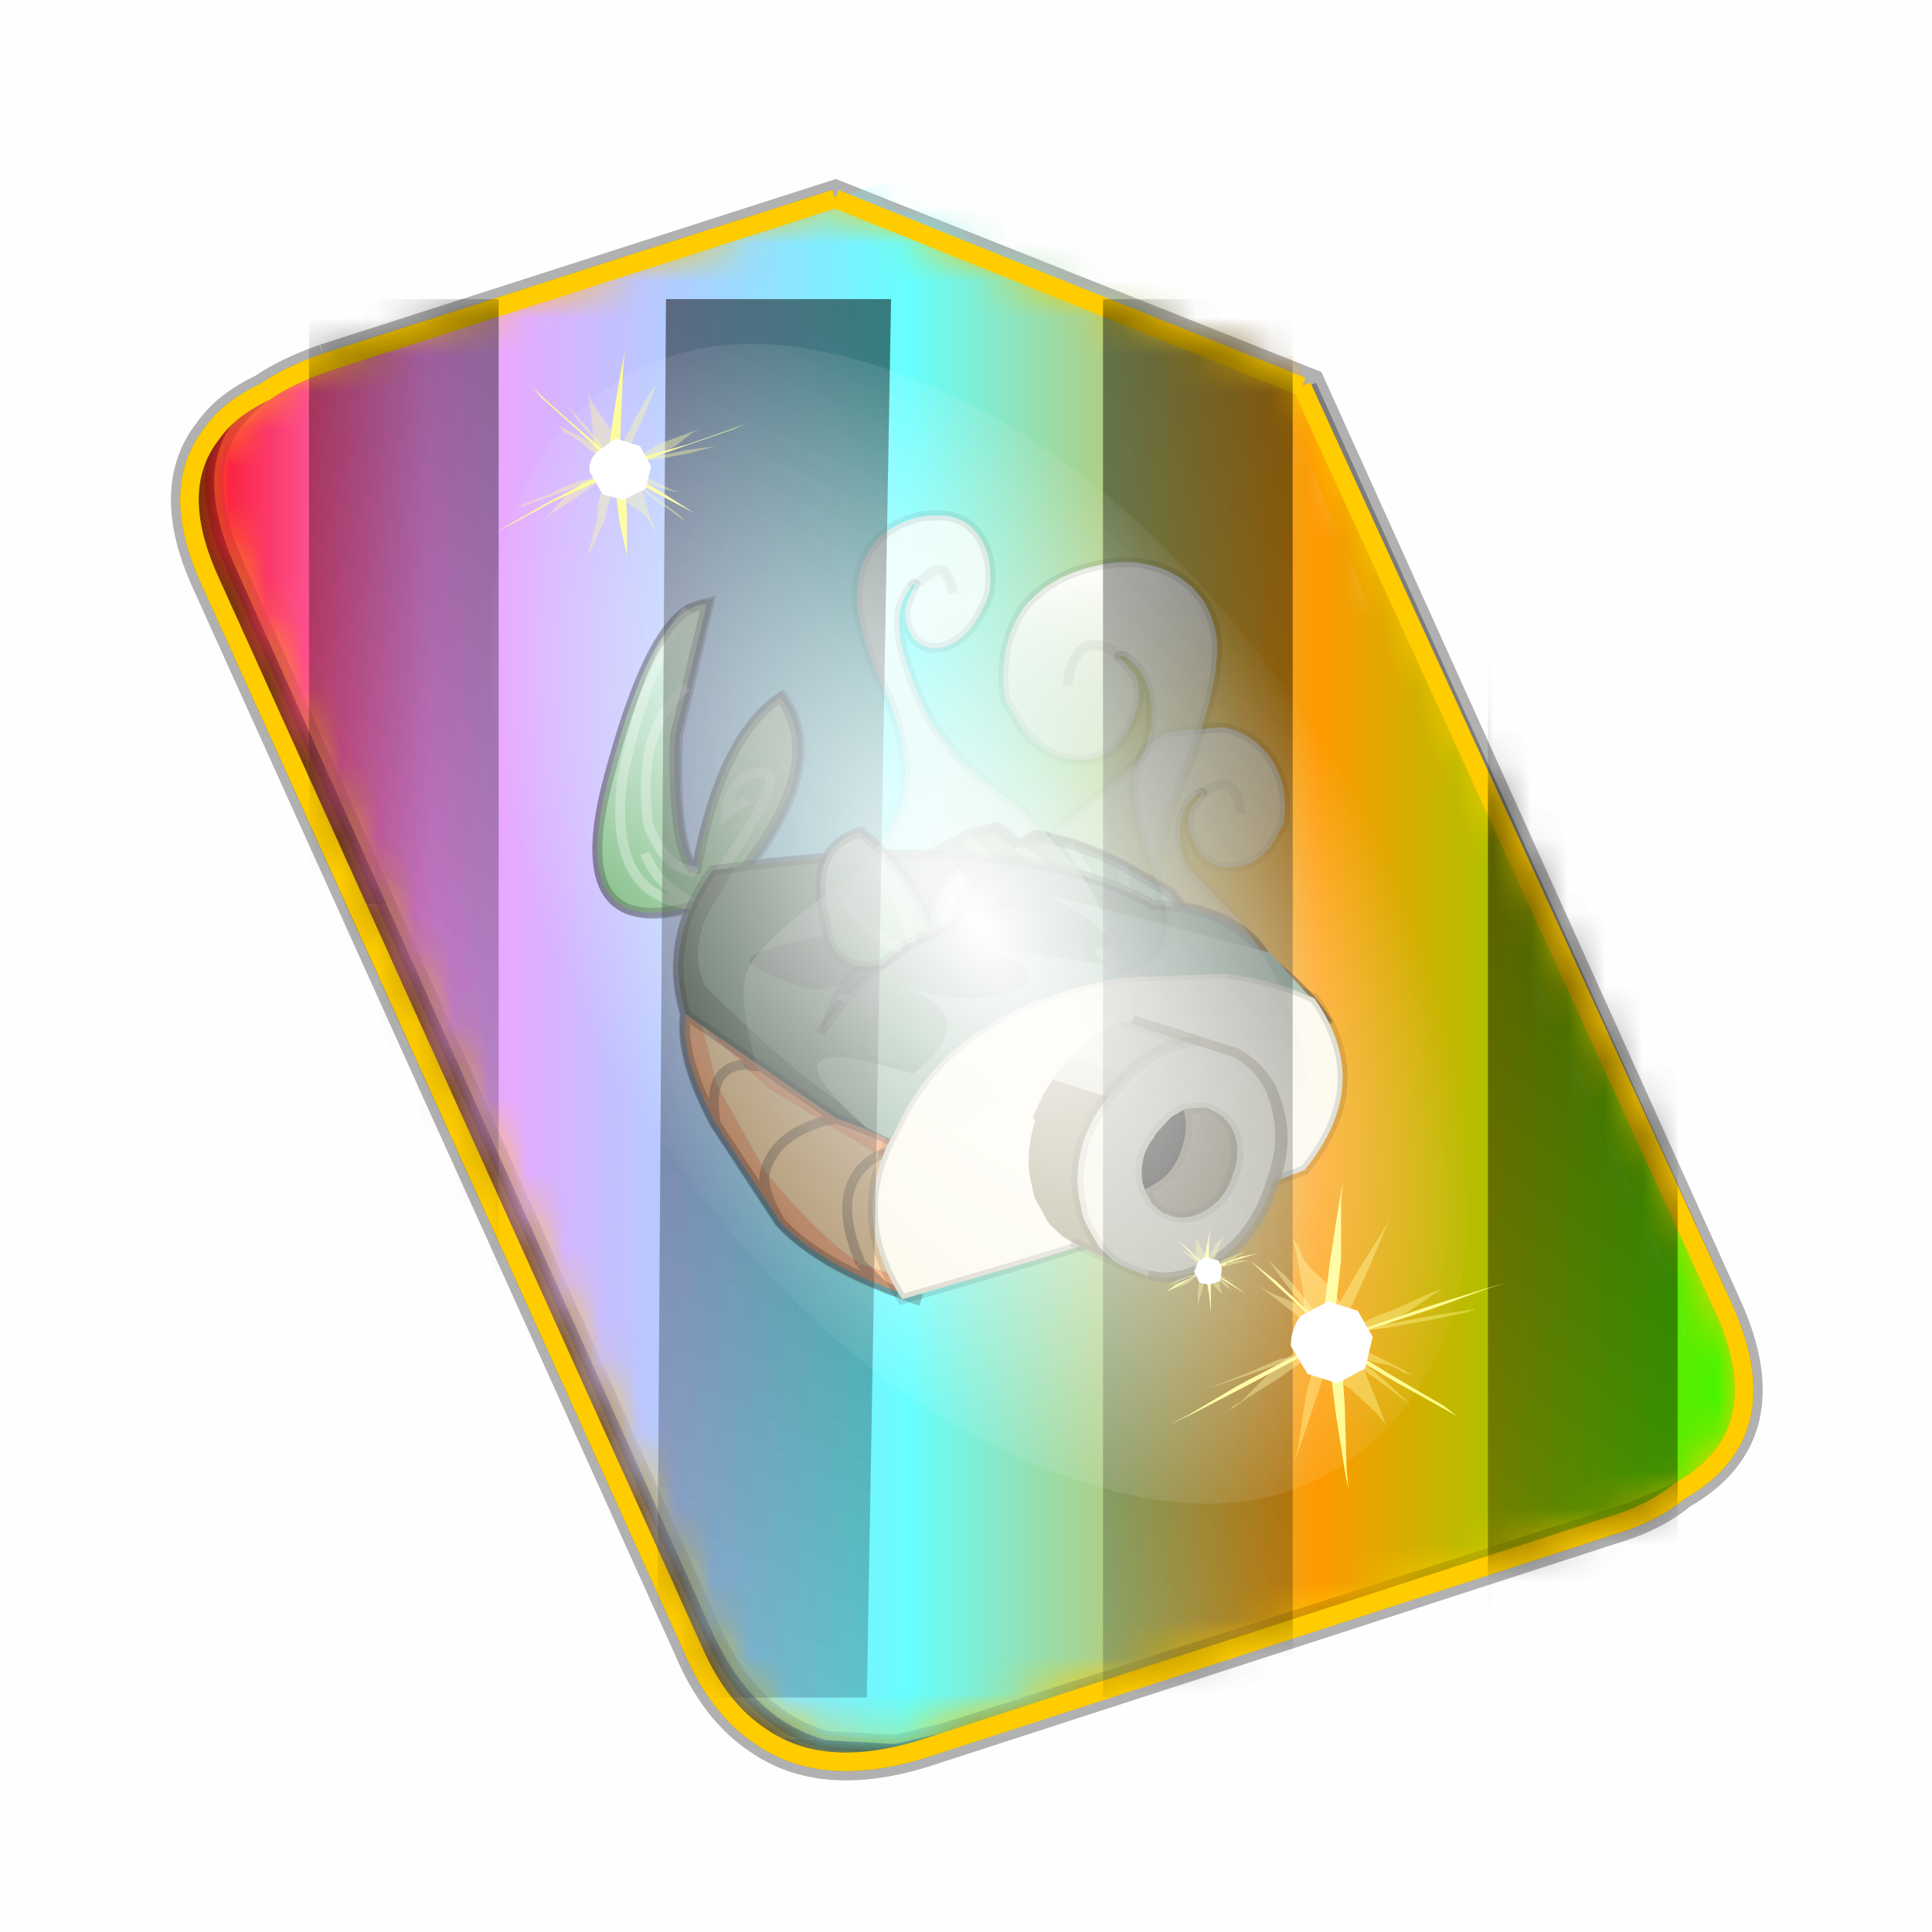 <?xml version='1.0' encoding='UTF-8'?>
<svg xmlns:xlink="http://www.w3.org/1999/xlink" xmlns="http://www.w3.org/2000/svg" version="1.1" width="60px" height="60px" viewBox="0.0 0.0 60.0 60.0"><defs><g id="c1"><path fill="#000000" fill-opacity="0.004" d="M0.0 0.0 L60.0 0.0 60.0 60.0 0.0 60.0 0.0 0.0"/></g><g id="c2"><path fill="none" stroke="#000000" stroke-width="1.0" stroke-opacity="0.302" d="M3.8 6.35 L17.5 1.95 30.2 7.0 41.35 31.7 Q42.95 35.15 40.2 36.7 39.5 37.3 38.3 37.65 L19.8 43.65 Q17.15 44.45 15.5 43.3 14.35 42.55 13.65 40.9 L0.7 12.25 Q-0.45 9.75 0.75 8.25 1.2 7.6 2.15 7.15 2.8 6.7 3.8 6.35"/><path fill="#ffcc00" stroke="none" d="M35.55 22.3 L31.45 13.25 29.75 9.2 29.65 9.15 29.75 9.2 31.45 13.25 29.65 9.15 26.25 7.85 16.95 4.2 5.5 7.85 Q1.65 9.1 3.35 12.8 L8.25 23.65 15.0 38.6 15.2 39.0 Q16.8 42.25 20.45 41.1 L37.2 35.7 Q41.1 34.5 39.35 30.75 L35.55 22.3 M1.1 8.3 Q1.45 7.65 2.15 7.15 2.8 6.7 3.8 6.35 L17.5 1.95 30.2 7.0 41.35 31.7 Q42.95 35.15 40.2 36.7 L38.9 37.25 23.2 42.3 20.4 43.2 19.1 43.5 17.3 43.4 Q15.3 42.9 14.2 40.5 L5.45 20.95 1.35 11.8 Q0.4 9.65 1.1 8.3"/><path fill="#996600" stroke="none" d="M31.45 13.25 L35.55 22.3 39.35 30.75 Q41.1 34.5 37.2 35.7 L20.45 41.1 Q16.8 42.25 15.2 39.0 L15.0 38.6 8.25 23.65 3.35 12.8 Q1.65 9.1 5.5 7.85 L16.95 4.2 26.25 7.85 29.65 9.15 31.45 13.25 M26.5 8.3 L26.25 7.85 26.5 8.3 M18.6 7.5 L9.1 10.55 9.55 11.6 Q9.8 12.8 9.15 13.6 8.4 14.45 7.1 14.4 L6.8 14.4 6.95 14.6 16.3 35.2 Q16.8 36.4 17.65 37.0 18.8 37.8 20.65 37.2 L34.0 32.9 33.7 32.1 Q33.45 30.9 34.1 30.1 34.75 29.3 35.95 29.35 L35.8 29.0 27.7 10.95 18.6 7.5"/><path fill="#5b3c00" stroke="none" d="M0.75 8.25 L1.1 8.3 Q0.4 9.65 1.35 11.8 L5.45 20.95 4.6 20.9 0.7 12.25 Q-0.45 9.75 0.75 8.25 M17.3 43.4 L19.1 43.5 20.1 43.55 19.8 43.65 Q17.15 44.45 15.5 43.3 L17.3 43.4"/><path fill="#724b00" stroke="none" d="M2.15 7.15 Q1.45 7.65 1.1 8.3 L0.75 8.25 Q1.2 7.6 2.15 7.15 M5.45 20.95 L14.2 40.5 Q15.3 42.9 17.3 43.4 L15.5 43.3 Q14.35 42.55 13.65 40.9 L4.6 20.9 5.45 20.95 M19.1 43.5 L20.4 43.2 23.2 42.3 23.3 42.5 20.1 43.55 19.1 43.5"/><path fill="#fcf2cf" stroke="none" d="M27.7 10.95 L35.8 29.0 35.95 29.35 Q34.75 29.3 34.1 30.1 33.45 30.9 33.7 32.1 L34.0 32.9 20.65 37.2 Q18.8 37.8 17.65 37.0 16.8 36.4 16.3 35.2 L6.95 14.6 6.8 14.4 7.1 14.4 Q8.4 14.45 9.15 13.6 9.8 12.8 9.55 11.6 L9.1 10.55 18.6 7.5 27.7 10.95"/><path fill="#1c1200" stroke="none" d="M23.2 42.3 L38.9 37.25 40.2 36.7 Q39.5 37.3 38.3 37.65 L23.3 42.5 23.2 42.3"/><path fill="none" stroke="#ffaa00" stroke-width="1.0" d="M31.45 13.25 L35.55 22.3 M15.0 38.6 L8.25 23.65 M31.45 13.25 L29.65 9.15"/><path fill="none" stroke="#fcf2cf" stroke-width="1.0" d="M35.55 22.3 L39.35 30.75 Q41.1 34.5 37.2 35.7 L20.45 41.1 Q16.8 42.25 15.2 39.0 L15.0 38.6 M8.25 23.65 L3.35 12.8 Q1.65 9.1 5.5 7.85 L16.95 4.2 26.25 7.85 29.65 9.15 29.75 9.2 31.45 13.25"/><path fill="none" stroke="#f0b92b" stroke-width="0.5" d="M26.25 7.85 L26.5 8.3 M27.7 10.95 L35.8 29.0 35.95 29.35 Q34.75 29.3 34.1 30.1 33.45 30.9 33.7 32.1 L34.0 32.9 20.65 37.2 Q18.8 37.8 17.65 37.0 16.8 36.4 16.3 35.2 L6.95 14.6 6.8 14.4 7.1 14.4 Q8.4 14.45 9.15 13.6 9.8 12.8 9.55 11.6 L9.1 10.55 18.6 7.5"/><path fill="none" stroke="#000000" stroke-width="0.5" stroke-opacity="0.302" d="M1.1 8.3 Q1.45 7.65 2.15 7.15 1.2 7.6 0.75 8.25 M1.1 8.3 Q0.4 9.65 1.35 11.8 L5.45 20.95 14.2 40.5 Q15.3 42.9 17.3 43.4 L19.1 43.5 20.4 43.2 23.2 42.3 38.9 37.25 40.2 36.7 Q42.95 35.15 41.35 31.7 L30.2 7.0 M17.5 1.95 L3.8 6.35 Q2.8 6.7 2.15 7.15 M4.6 20.9 L0.7 12.25 Q-0.45 9.75 0.75 8.25 M4.6 20.9 L13.65 40.9 Q14.35 42.55 15.5 43.3 M20.1 43.55 L19.8 43.65 Q17.15 44.45 15.5 43.3 M20.1 43.55 L23.3 42.5 M40.2 36.7 Q39.5 37.3 38.3 37.65 L23.3 42.5"/><path fill="none" stroke="#ffcc00" stroke-width="0.5" stroke-opacity="0.749" d="M18.6 7.5 L27.7 10.95"/></g><g id="c3"><path fill="#7fdbfe" stroke="none" d="M10.75 4.9 Q10.75 4.6 10.9 4.35 11.25 3.45 11.95 2.75 13.3 1.5 14.35 2.1 15.4 2.7 14.95 4.45 14.7 5.4 14.1 6.15 L13.75 6.5 Q13.1 7.15 12.35 7.35 L11.4 7.2 Q10.95 6.9 10.75 6.4 10.5 5.75 10.75 4.9 M7.5 5.9 Q7.0 5.85 6.6 5.5 6.05 5.0 5.8 4.15 L5.7 3.6 Q5.55 2.65 5.8 1.7 6.25 0.0 7.5 0.0 L7.6 0.0 Q8.85 0.0 9.3 1.7 9.55 2.65 9.4 3.6 L9.3 4.15 8.5 5.5 7.6 5.9 7.5 5.9 M4.35 4.9 Q4.6 5.75 4.35 6.4 L3.7 7.2 2.75 7.35 Q2.0 7.15 1.35 6.5 L1.0 6.15 Q0.4 5.4 0.15 4.45 -0.3 2.7 0.75 2.1 1.8 1.5 3.15 2.75 3.85 3.45 4.2 4.35 L4.35 4.9 M5.5 13.7 Q4.45 13.9 3.65 12.95 2.75 12.0 3.2 10.25 3.7 8.5 5.25 7.6 6.4 6.9 7.55 7.0 8.75 6.9 9.9 7.6 11.45 8.5 11.95 10.25 12.35 12.0 11.5 12.95 10.7 13.9 9.65 13.7 8.55 13.5 7.55 12.6 6.55 13.5 5.5 13.7"/></g><g id="c4"><g><use transform="matrix(1.0,0.0,0.0,1.0,0.0,0.0)" xlink:href="#c3"/></g></g><radialGradient gradientUnits="userSpaceOnUse" r="819.2" cx="0" cy="0" spreadMethod="pad" gradientTransform="matrix(0.091,0.0,0.0,0.091,0.6,3.4)" id="gradient1"><stop offset="0.0" stop-color="#ffffff"/><stop offset="1.0" stop-color="#ffffff" stop-opacity="0.0"/></radialGradient><g id="c5"><path stroke="none" fill="url(#gradient1)" d="M36.65 -54.65 Q60.05 -42.0 69.75 -17.95 80.55 8.9 68.0 34.1 55.45 59.35 26.8 68.2 -1.8 77.05 -29.7 64.3 -57.6 51.6 -68.45 24.75 -79.3 -2.05 -66.75 -27.25 L-66.7 -27.3 Q-54.1 -52.5 -25.5 -61.4 3.1 -70.2 31.0 -57.5 L36.65 -54.65"/></g><g id="c6"><g><use transform="matrix(1.0,0.0,0.0,1.0,0.0,0.0)" xlink:href="#c5"/></g></g><radialGradient gradientUnits="userSpaceOnUse" r="819.2" cx="0" cy="0" spreadMethod="pad" gradientTransform="matrix(0.209,0.0,0.0,0.177,67.15,107.2)" id="gradient2"><stop offset="0.357" stop-color="#ffffff"/><stop offset="0.671" stop-opacity="0.0"/></radialGradient><g id="c7"><path fill="none" stroke-linejoin="round" stroke-linecap="round" stroke="url(#gradient2)" stroke-width="0.5" d="M136.55 165.8 L68.6 106.0 68.4 106.0 118.25 201.5 M68.2 105.7 L68.25 105.8 68.25 105.75 68.2 105.7 0.0 45.7 M68.25 105.8 L68.3 105.85 68.3 105.8 68.25 105.75 49.95 0.05 M0.05 97.7 L68.15 105.95 68.25 105.85 68.25 105.8 M68.3 105.85 L68.25 105.85 68.3 106.0 68.3 105.85 68.3 105.8 68.35 105.8 68.3 105.8 86.6 18.35 M50.0 193.2 L68.3 106.0 68.15 105.95 18.25 151.55 M68.4 106.0 L68.3 106.0 86.55 211.5 M68.4 106.0 L68.3 105.85 M68.6 106.0 L68.35 105.8 118.25 60.15 M136.6 114.25 L68.6 106.0 M68.2 105.7 L18.25 10.05"/></g><g id="c8"><g><use transform="matrix(1.0,0.0,0.0,1.0,0.0,0.0)" xlink:href="#c7"/></g></g><g id="c9"><g><use transform="matrix(1.0,0.0,0.0,1.0,0.0,0.0)" xlink:href="#c2"/></g><g><use transform="matrix(0.239,-0.087,0.1,0.234,34.25,31.15)" xlink:href="#c4"/></g><g><use transform="matrix(0.239,-0.087,0.1,0.234,4.25,10.3)" xlink:href="#c4"/></g><g><use transform="matrix(0.141,-0.038,0.111,0.226,20.25,20.65)" filter="url(#filter7)" xlink:href="#c6"/></g><g><use transform="matrix(-0.155,0.051,0.084,0.147,22.6,3.15)" filter="url(#filter8)" xlink:href="#c8"/></g></g><filter id="filter7"><feColorMatrix in="SourceGraphic" type="matrix" values="0.0 0.0 0.0 0.0 0.797 0.0 0.0 0.0 0.0 0.598 0.0 0.0 0.0 0.0 0.199 0.0 0.0 0.0 1.0 0.0" result="cxform"/><feComposite operator="in" in2="SourceGraphic" result="color-xform"/></filter><filter id="filter8"><feColorMatrix in="SourceGraphic" type="matrix" values="0.0 0.0 0.0 0.0 0.996 0.0 0.0 0.0 0.0 0.996 0.0 0.0 0.0 0.0 0.996 0.0 0.0 0.0 1.0 0.0" result="cxform"/><feComposite operator="in" in2="SourceGraphic" result="color-xform"/></filter><g id="c10"><path fill="#ffffff" stroke="none" d="M46.35 90.05 L45.05 90.6 26.55 96.55 25.95 96.75 25.25 96.85 23.45 96.75 Q21.45 96.25 20.35 93.85 L7.5 65.15 Q6.55 63.0 7.25 61.65 7.6 61.0 8.3 60.5 8.95 60.05 9.95 59.7 L23.65 55.3 36.35 60.35 47.5 85.05 Q49.1 88.5 46.35 90.05"/></g><linearGradient gradientUnits="userSpaceOnUse" x1="-819.2" x2="819.2" spreadMethod="pad" gradientTransform="matrix(0.026,0.0,0.0,0.027,20.9,21.95)" id="gradient3"><stop offset="0.0" stop-color="#f90013"/><stop offset="0.161" stop-color="#ff99ff"/><stop offset="0.463" stop-color="#66ffff"/><stop offset="0.722" stop-color="#ff9900"/><stop offset="1.0" stop-color="#33ff00"/></linearGradient><g id="c11"><path stroke="none" fill="url(#gradient3)" d="M0.6 8.2 Q1.05 7.55 2.0 7.1 2.65 6.65 3.65 6.3 L22.15 0.35 Q26.4 -1.05 28.3 3.05 L41.2 31.65 Q42.8 35.1 40.05 36.65 39.35 37.25 38.15 37.6 L19.65 43.6 Q17.0 44.4 15.35 43.25 14.2 42.5 13.5 40.85 L0.55 12.2 Q-0.6 9.7 0.6 8.2"/></g><g id="c12"><g><use transform="matrix(1.0,0.0,0.0,1.0,0.0,0.0)" xlink:href="#c11"/></g></g><linearGradient gradientUnits="userSpaceOnUse" x1="-819.2" x2="819.2" spreadMethod="pad" gradientTransform="matrix(0.002,0.009,-0.005,0.001,35.5,8.05)" id="gradient4"><stop offset="0.0" stop-color="#cef4d1"/><stop offset="0.157" stop-color="#c6ecd9"/><stop offset="0.663" stop-color="#94c99d"/><stop offset="0.98" stop-color="#73b779"/></linearGradient><linearGradient gradientUnits="userSpaceOnUse" x1="-819.2" x2="819.2" spreadMethod="pad" gradientTransform="matrix(0.003,-0.001,0,0.002,16.5,13.55)" id="gradient5"><stop offset="0.29" stop-color="#94c99d"/><stop offset="0.945" stop-color="#5c935b"/></linearGradient><linearGradient gradientUnits="userSpaceOnUse" x1="-819.2" x2="819.2" spreadMethod="pad" gradientTransform="matrix(-0.001,0.004,-0.005,-0.001,25.8,14.5)" id="gradient6"><stop offset="0.0" stop-color="#cef4d1"/><stop offset="0.157" stop-color="#c6ecd9"/><stop offset="0.663" stop-color="#94c99d"/><stop offset="0.98" stop-color="#73b779"/></linearGradient><g id="c13"><path fill="none" stroke="#130f12" stroke-width="0.6" stroke-opacity="0.302" d="M24.7 35.05 L26.35 34.45 26.6 34.35 Q30.1 32.95 31.8 31.1 L35.05 26.15 Q36.85 22.8 36.55 20.65 37.4 17.85 36.25 15.25 42.5 16.95 40.45 9.0 38.5 1.65 36.4 0.3 L35.45 0.0 37.0 6.65 Q37.2 12.2 36.1 13.45 L36.0 13.55 Q34.75 6.75 31.7 4.7 29.4 7.9 33.4 13.2 L29.4 12.8 Q28.9 11.85 27.7 11.5 L26.45 12.65 24.2 12.65 22.35 11.65 20.85 11.25 19.7 12.15 18.9 11.65 17.2 12.05 Q15.95 12.45 14.5 13.2 L12.2 14.5 11.55 15.3 11.4 15.3 Q8.55 15.85 7.35 17.8 L7.25 18.0 Q5.3 19.4 4.2 21.2"/><path stroke="none" fill="url(#gradient4)" d="M36.5 4.15 L35.5 0.0 Q35.95 0.0 36.45 0.3 38.6 1.6 40.5 9.0 42.6 17.15 36.0 15.15 L35.95 15.15 34.7 14.65 Q29.15 8.3 31.8 4.7 34.85 6.75 36.05 13.55 L36.15 13.45 Q37.65 13.3 38.45 11.05 39.05 6.25 36.5 4.15 39.05 6.25 38.45 11.05 37.65 13.3 36.15 13.45 37.25 12.2 37.1 6.65 L36.5 4.15 M33.5 9.85 L34.5 10.55 Q34.3 8.65 32.85 8.5 30.85 8.05 36.0 15.15 30.85 8.05 32.85 8.5 34.3 8.65 34.5 10.55 L33.5 9.85 M38.6 12.55 Q38.0 14.2 36.0 15.15 40.5 14.9 39.75 8.8 38.5 2.85 36.45 0.3 38.5 2.85 39.75 8.8 40.5 14.9 36.0 15.15 38.0 14.2 38.6 12.55"/><path fill="none" stroke="#130f12" stroke-width="0.5" stroke-opacity="0.302" d="M36.45 0.3 Q35.95 0.0 35.5 0.0 L36.5 4.15 37.1 6.65 Q37.25 12.2 36.15 13.45 M36.05 13.55 Q34.85 6.75 31.8 4.7 29.15 8.3 34.7 14.65 L35.95 15.15 M36.0 15.15 Q42.6 17.15 40.5 9.0 38.6 1.6 36.45 0.3"/><path fill="none" stroke="#ffffff" stroke-width="0.5" stroke-opacity="0.302" d="M36.5 4.15 Q39.05 6.25 38.45 11.05 37.65 13.3 36.15 13.45 L36.05 13.55 M35.95 15.15 L36.0 15.15 Q30.85 8.05 32.85 8.5 34.3 8.65 34.5 10.55 L33.5 9.85 M36.45 0.3 Q38.5 2.85 39.75 8.8 40.5 14.9 36.0 15.15 38.0 14.2 38.6 12.55"/><path stroke="none" fill="url(#gradient5)" d="M15.65 14.75 L17.3 12.05 15.65 14.75 14.2 15.25 14.6 13.15 14.2 15.25 12.75 15.75 10.25 16.85 12.25 14.5 12.75 15.75 12.25 14.5 14.6 13.15 Q16.0 12.45 17.3 12.05 L19.0 11.65 19.8 12.15 17.7 14.1 19.8 12.15 20.9 11.25 22.45 11.65 24.6 12.8 20.85 13.4 22.45 11.65 20.85 13.4 17.7 14.1 15.65 14.75"/><path fill="none" stroke="#ffffff" stroke-width="0.5" stroke-opacity="0.302" d="M17.3 12.05 L15.65 14.75 M17.7 14.1 L19.8 12.15 M14.6 13.15 L14.2 15.25 M22.45 11.65 L20.85 13.4 M12.75 15.75 L12.25 14.5"/><path fill="none" stroke="#130f12" stroke-width="0.5" stroke-opacity="0.302" d="M15.65 14.75 L17.7 14.1 M19.8 12.15 L19.0 11.65 17.3 12.05 Q16.0 12.45 14.6 13.15 M14.2 15.25 L15.65 14.75 M20.85 13.4 L24.6 12.8 22.45 11.65 20.9 11.25 19.8 12.15 M20.85 13.4 L17.7 14.1 M12.25 14.5 L10.25 16.85 12.75 15.75 14.2 15.25 M12.25 14.5 L14.6 13.15"/><path fill="#4f6653" stroke="none" d="M34.05 13.25 L35.2 13.4 Q37.7 16.85 36.55 20.65 L35.75 21.25 35.7 21.25 32.75 23.3 29.0 25.9 Q27.45 26.4 25.45 27.35 L23.25 29.3 26.05 26.05 29.0 24.95 Q31.5 23.2 35.5 19.3 36.35 17.8 35.5 15.75 L34.05 13.25 M20.35 31.25 L19.3 30.6 19.8 27.65 21.75 28.85 20.25 28.4 Q20.85 29.75 20.35 31.25 M29.8 21.65 Q26.95 16.95 20.0 14.95 28.9 16.05 29.8 21.65"/><path fill="#f39f69" stroke="none" d="M36.55 20.65 Q36.85 22.8 35.05 26.15 L31.8 31.1 Q30.1 32.95 26.6 34.35 L26.35 34.45 25.85 34.65 25.0 34.15 27.75 33.2 26.6 34.35 27.75 33.2 Q29.8 31.9 32.55 28.55 L35.0 24.15 35.7 21.25 33.65 23.2 33.5 23.2 33.6 23.3 32.3 24.45 29.65 26.05 26.85 27.75 23.25 29.3 25.45 27.35 Q27.45 26.4 29.0 25.9 L32.75 23.3 35.7 21.25 35.75 21.25 36.55 20.65 M21.2 31.8 L20.35 31.25 Q20.85 29.75 20.25 28.4 L21.75 28.85 21.2 31.8 M32.75 23.3 L33.5 23.2 32.75 23.3 M35.05 26.15 Q35.25 24.85 35.0 24.15 35.25 24.85 35.05 26.15 M31.8 31.1 Q32.8 29.35 32.55 28.55 32.8 29.35 31.8 31.1 M25.45 27.35 L26.85 27.75 25.45 27.35 M29.0 25.9 L29.65 26.05 29.0 25.9"/><path fill="#779768" stroke="none" d="M33.5 23.2 L33.65 23.2 33.6 23.3 33.5 23.2"/><path fill="#f5cd92" stroke="none" d="M25.0 34.15 L23.5 33.2 21.2 31.8 21.75 28.85 23.25 29.3 26.85 27.75 29.65 26.05 32.3 24.45 33.6 23.3 33.65 23.2 35.7 21.25 35.0 24.15 Q34.65 23.25 33.65 23.2 34.65 23.25 35.0 24.15 L32.55 28.55 Q29.8 31.9 27.75 33.2 29.45 29.2 26.85 27.75 29.45 29.2 27.75 33.2 L25.0 34.15 M29.65 26.05 Q32.05 26.75 32.55 28.55 32.05 26.75 29.65 26.05 M23.5 33.2 Q23.9 30.85 23.25 29.3 23.9 30.85 23.5 33.2"/><path fill="#688a71" stroke="none" d="M19.3 30.6 L5.15 21.8 4.25 21.1 Q5.35 19.35 7.25 18.0 L7.35 17.8 Q8.55 15.85 11.4 15.3 L12.8 15.15 13.0 15.15 Q19.55 11.35 34.05 13.25 L35.5 15.75 Q36.35 17.8 35.5 19.3 31.5 23.2 29.0 24.95 L26.05 26.05 23.25 29.3 21.75 28.85 19.8 27.65 19.3 30.6 M20.0 14.95 Q26.95 16.95 29.8 21.65 28.9 16.05 20.0 14.95"/><path fill="none" stroke="#130f12" stroke-width="0.5" stroke-opacity="0.302" d="M34.05 13.25 L35.2 13.4 Q37.7 16.85 36.55 20.65 36.85 22.8 35.05 26.15 L31.8 31.1 Q30.1 32.95 26.6 34.35 L26.35 34.45 25.85 34.65 M4.25 21.1 Q5.35 19.35 7.25 18.0 L7.35 17.8 Q8.55 15.85 11.4 15.3 L12.8 15.15 13.0 15.15 Q19.55 11.35 34.05 13.25 M23.25 29.3 L25.45 27.35 Q27.45 26.4 29.0 25.9 L32.75 23.3 35.7 21.25 35.75 21.25 36.55 20.65 M33.5 23.2 L32.75 23.3 M33.65 23.2 L33.5 23.2 M35.0 24.15 Q35.25 24.85 35.05 26.15 M35.0 24.15 Q34.65 23.25 33.65 23.2 M21.75 28.85 L23.25 29.3 Q23.9 30.85 23.5 33.2 M26.85 27.75 L25.45 27.35 M32.55 28.55 Q32.8 29.35 31.8 31.1 M29.65 26.05 L29.0 25.9 M20.35 31.25 Q20.85 29.75 20.25 28.4 L21.75 28.85 M27.75 33.2 L26.6 34.35 M26.85 27.75 Q29.45 29.2 27.75 33.2 M32.55 28.55 Q32.05 26.75 29.65 26.05 M20.0 14.95 Q26.95 16.95 29.8 21.65"/><path fill="#130f12" fill-opacity="0.314" d="M27.2 18.25 Q28.9 18.35 29.4 16.65 34.25 17.55 33.15 18.2 32.1 18.85 30.6 19.3 29.05 19.7 27.2 18.25 M24.75 15.05 L24.25 16.1 24.2 15.3 24.75 15.05"/><path stroke="none" fill="url(#gradient6)" d="M29.4 16.65 Q28.9 18.35 27.2 18.25 L26.7 18.15 25.65 17.3 25.25 17.05 23.6 16.25 23.15 16.2 22.1 13.85 22.8 13.3 Q23.9 14.05 24.2 15.3 L24.25 16.1 24.75 15.05 Q25.75 13.0 27.8 11.5 30.5 12.3 29.5 16.1 L29.4 16.65 M23.0 14.75 Q23.3 15.0 23.6 16.25 23.3 15.0 23.0 14.75 M26.9 13.1 Q25.15 15.8 25.25 17.05 25.15 15.8 26.9 13.1 M28.5 14.9 Q27.2 16.85 25.65 17.3 27.2 16.85 28.5 14.9"/><path fill="none" stroke="#130f12" stroke-width="0.5" stroke-opacity="0.302" d="M29.4 16.65 Q28.9 18.35 27.2 18.25 L26.7 18.15 25.65 17.3 25.25 17.05 23.6 16.25 M29.4 16.65 L29.5 16.1 Q30.5 12.3 27.8 11.5 25.75 13.0 24.75 15.05 L24.25 16.1 24.2 15.3 Q23.9 14.05 22.8 13.3 L22.1 13.85 23.15 16.2 23.6 16.25"/><path fill="none" stroke="#ffffff" stroke-width="0.5" stroke-opacity="0.302" d="M23.6 16.25 Q23.3 15.0 23.0 14.75 M25.65 17.3 Q27.2 16.85 28.5 14.9 M25.25 17.05 Q25.15 15.8 26.9 13.1"/><path fill="#62987b" fill-opacity="0.663" d="M28.8 19.95 L28.5 20.0 28.2 19.95 28.1 19.8 28.2 19.65 28.5 19.6 28.8 19.65 28.95 19.8 28.8 19.95 M25.85 19.55 L25.6 19.8 25.05 19.95 24.45 19.8 24.25 19.55 24.45 19.25 25.05 19.15 25.6 19.25 25.85 19.55 M26.7 21.4 Q27.35 21.7 27.35 22.2 27.35 22.65 26.7 22.95 L25.15 23.3 23.6 22.95 Q23.0 22.65 23.0 22.2 23.0 21.7 23.6 21.4 24.25 21.05 25.15 21.05 L26.7 21.4"/><path fill="#82b099" stroke="none" d="M15.1 25.3 Q10.1 26.6 7.05 24.65 L7.05 22.0 Q8.2 24.45 15.1 25.3"/><path fill="#fcf9ea" stroke="none" d="M9.2 18.6 L14.55 18.8 Q18.05 19.4 20.65 20.8 24.0 22.6 25.65 25.75 L26.15 26.75 Q28.35 30.9 25.65 35.0 L24.45 34.65 20.35 33.45 Q11.2 30.7 5.4 28.5 3.1 25.7 3.55 22.95 3.8 21.4 4.9 19.85 6.85 18.9 9.1 18.65 L9.2 18.6"/><path fill="none" stroke="#000000" stroke-width="0.5" stroke-opacity="0.153" d="M9.2 18.6 L9.1 18.65 Q6.85 18.9 4.9 19.85 3.8 21.4 3.55 22.95 3.1 25.7 5.4 28.5 11.2 30.7 20.35 33.45 L24.45 34.65 25.65 35.0 Q28.35 30.9 26.15 26.75 L25.65 25.75 Q24.0 22.6 20.65 20.8"/><path fill="none" stroke="#000000" stroke-width="0.5" stroke-opacity="0.102" d="M20.65 20.8 Q18.05 19.4 14.55 18.8 L9.2 18.6"/></g><g id="c14"><path fill="#f5f5e3" stroke="none" d="M9.0 1.25 L10.3 1.9 10.6 2.2 Q11.15 2.9 11.25 3.85 L11.25 4.05 Q11.35 6.15 10.0 8.3 8.7 10.65 6.8 11.8 5.35 12.65 4.2 12.55 L3.6 12.4 3.55 12.4 2.65 11.85 2.35 11.55 2.0 10.95 1.95 10.8 1.75 9.7 Q1.7 9.2 1.8 8.75 L1.8 8.65 Q1.95 7.1 2.95 5.45 L3.55 4.6 3.85 4.25 4.4 3.65 4.5 3.55 5.5 2.65 5.55 2.6 6.3 2.05 6.4 2.0 Q7.1 1.55 7.75 1.35 L7.85 1.35 8.05 1.35 8.4 1.25 8.65 1.25 9.0 1.25"/><path fill="#dedac7" stroke="none" d="M2.35 2.65 L2.65 2.35 2.75 2.25 3.4 1.65 5.5 2.65 4.5 3.55 4.4 3.65 2.35 2.65 M5.7 0.15 L6.0 0.05 6.1 0.05 6.3 0.05 6.5 0.0 9.0 1.25 8.65 1.25 8.4 1.25 8.05 1.35 7.85 1.35 7.9 1.25 5.7 0.15"/><path fill="#ede9d4" stroke="none" d="M3.4 1.65 L3.75 1.35 3.8 1.3 4.25 1.0 4.55 0.75 4.65 0.7 Q5.2 0.35 5.7 0.15 L7.9 1.25 7.85 1.35 7.75 1.35 Q7.1 1.55 6.4 2.0 L6.3 2.05 5.55 2.6 5.5 2.65 3.4 1.65"/><path fill="#a8a281" stroke="none" d="M2.35 11.55 L1.75 11.2 0.9 10.55 0.6 10.25 0.25 9.65 0.2 9.5 0.0 8.4 0.0 8.2 0.05 7.65 0.05 7.55 Q0.2 6.1 1.1 4.55 L1.0 4.5 1.2 4.15 1.8 3.3 2.1 2.95 2.35 2.65 4.4 3.65 3.85 4.25 3.55 4.6 2.95 5.45 Q1.95 7.1 1.8 8.65 L1.8 8.75 Q1.7 9.2 1.75 9.7 L1.95 10.8 2.0 10.95 2.35 11.55"/><path fill="none" stroke="#9e9879" stroke-width="0.5" stroke-opacity="0.69" d="M9.0 1.25 L10.3 1.9 10.6 2.2 Q11.15 2.9 11.25 3.85 L11.25 4.05 Q11.35 6.15 10.0 8.3 8.7 10.65 6.8 11.8 5.35 12.65 4.2 12.55 L3.6 12.4 M6.5 0.0 L9.0 1.25"/><path fill="none" stroke="#000000" stroke-width="0.5" stroke-opacity="0.102" d="M3.55 12.4 L2.65 11.85 2.35 11.55 1.75 11.2 0.9 10.55 M9.0 1.25 L8.65 1.25 8.4 1.25 8.05 1.35 7.85 1.35 7.75 1.35 Q7.1 1.55 6.4 2.0 L6.3 2.05 5.55 2.6 5.5 2.65 4.5 3.55 4.4 3.65 3.85 4.25 3.55 4.6 2.95 5.45 Q1.95 7.1 1.8 8.65 L1.8 8.75 Q1.7 9.2 1.75 9.7 L1.95 10.8 2.0 10.95 2.35 11.55"/><path fill="#22201a" stroke="none" d="M4.65 8.25 L4.65 7.95 4.65 7.9 Q4.75 7.15 5.2 6.4 L5.5 6.0 5.65 5.85 5.95 5.5 6.75 4.8 7.35 4.5 Q7.35 5.35 6.75 6.35 6.15 7.45 5.25 7.95 L4.65 8.25"/><path fill="#9e9879" stroke="none" d="M4.65 8.25 L5.25 7.95 Q6.15 7.45 6.75 6.35 7.35 5.35 7.35 4.5 L7.45 4.45 7.5 4.45 8.3 4.45 Q9.0 4.85 9.1 5.65 L9.1 5.75 Q9.15 6.7 8.5 7.75 7.9 8.85 7.0 9.35 6.15 9.85 5.5 9.65 L5.05 9.4 4.75 8.95 4.75 8.9 4.65 8.4 4.65 8.25"/><path fill="none" stroke="#000000" stroke-width="0.5" stroke-opacity="0.102" d="M7.35 4.5 L6.75 4.8 5.95 5.5 5.65 5.85 5.5 6.0 5.2 6.4 Q4.75 7.15 4.65 7.9 L4.65 7.95 4.65 8.25 5.25 7.95 Q6.15 7.45 6.75 6.35 7.35 5.35 7.35 4.5 L7.45 4.45 7.5 4.45 8.3 4.45 Q9.0 4.85 9.1 5.65 L9.1 5.75 Q9.15 6.7 8.5 7.75 7.9 8.85 7.0 9.35 6.15 9.85 5.5 9.65 L5.05 9.4 4.75 8.95 4.75 8.9 4.65 8.4 4.65 8.25"/></g><g id="c15"><g><use transform="matrix(1.0,0.0,0.0,1.0,0.0,0.0)" xlink:href="#c14"/></g></g><g id="c16"><path fill="#8baf99" stroke="none" d="M25.1 23.65 Q33.45 21.1 27.4 26.4 L26.25 26.95 26.15 26.75 25.65 25.75 Q24.0 22.6 20.65 20.8 18.05 19.4 14.55 18.8 L9.2 18.6 9.1 18.65 Q7.0 18.9 5.15 19.75 L7.15 17.55 18.3 14.6 Q13.75 17.35 15.65 17.3 16.3 17.3 15.35 18.15 L21.75 17.2 Q17.95 18.5 19.85 19.4 21.8 20.35 25.6 19.3 21.45 20.7 25.1 23.65"/></g><g id="c17"><g><use transform="matrix(1.0,0.0,0.0,1.0,0.0,0.0)" xlink:href="#c13"/></g><g><use transform="matrix(-1.196,-0.072,-0.34,1.021,21.8,21.4)" xlink:href="#c15"/></g><g><use transform="matrix(1.0,0.0,0.0,1.0,0.0,0.0)" xlink:href="#c16"/></g></g><linearGradient gradientUnits="userSpaceOnUse" x1="-819.2" x2="819.2" spreadMethod="pad" gradientTransform="matrix(0.001,0.015,0.007,-0.002,10.5,11.8)" id="gradient7"><stop offset="0.0" stop-color="#fffffa"/><stop offset="1.0" stop-color="#c8d8ce" stop-opacity="0.0"/></linearGradient><linearGradient gradientUnits="userSpaceOnUse" x1="-819.2" x2="819.2" spreadMethod="pad" gradientTransform="matrix(0.001,0.007,-0.008,-0,11.05,14.25)" id="gradient8"><stop offset="0.0" stop-opacity="0.102"/><stop offset="1.0" stop-opacity="0.0"/></linearGradient><linearGradient gradientUnits="userSpaceOnUse" x1="-819.2" x2="819.2" spreadMethod="pad" gradientTransform="matrix(0.001,0.007,-0.008,-0,11.05,14.25)" id="gradient9"><stop offset="0.0" stop-opacity="0.071"/><stop offset="1.0" stop-opacity="0.0"/></linearGradient><linearGradient gradientUnits="userSpaceOnUse" x1="-819.2" x2="819.2" spreadMethod="pad" gradientTransform="matrix(-0.002,0.011,0.007,-7.62939453125e-05,12.55,7.25)" id="gradient10"><stop offset="0.0" stop-color="#fffffa"/><stop offset="1.0" stop-color="#c8d8ce" stop-opacity="0.0"/></linearGradient><linearGradient gradientUnits="userSpaceOnUse" x1="-819.2" x2="819.2" spreadMethod="pad" gradientTransform="matrix(-0.002,0.009,0.011,-0,14.2,9.3)" id="gradient11"><stop offset="0.0" stop-opacity="0.071"/><stop offset="1.0" stop-opacity="0.0"/></linearGradient><linearGradient gradientUnits="userSpaceOnUse" x1="-819.2" x2="819.2" spreadMethod="pad" gradientTransform="matrix(-0.002,0.009,0.011,-0,14.2,9.3)" id="gradient12"><stop offset="0.0" stop-opacity="0.102"/><stop offset="1.0" stop-opacity="0.0"/></linearGradient><linearGradient gradientUnits="userSpaceOnUse" x1="-819.2" x2="819.2" spreadMethod="pad" gradientTransform="matrix(0.005,0.017,-0.004,-0.001,28.8,14.75)" id="gradient13"><stop offset="0.0" stop-color="#fffffa" stop-opacity="0.8"/><stop offset="1.0" stop-color="#c8d8ce" stop-opacity="0.0"/></linearGradient><linearGradient gradientUnits="userSpaceOnUse" x1="-819.2" x2="819.2" spreadMethod="pad" gradientTransform="matrix(0.001,0.007,-0.007,-0.002,26.2,10.75)" id="gradient14"><stop offset="0.0" stop-opacity="0.102"/><stop offset="1.0" stop-opacity="0.0"/></linearGradient><linearGradient gradientUnits="userSpaceOnUse" x1="-819.2" x2="819.2" spreadMethod="pad" gradientTransform="matrix(0.001,0.007,-0.007,-0.002,25.15,3.6)" id="gradient15"><stop offset="0.0" stop-opacity="0.071"/><stop offset="1.0" stop-opacity="0.0"/></linearGradient><g id="c18"><path stroke="none" fill="url(#gradient7)" d="M10.65 9.5 Q11.45 10.05 11.6 10.9 11.85 12.3 11.2 13.35 L9.7 14.9 Q7.45 17.0 6.2 20.35 4.95 23.75 5.1 25.2 5.25 26.6 7.5 27.25 L11.15 27.5 Q12.45 27.1 13.55 26.15 14.65 25.2 15.65 22.9 16.65 20.6 16.35 19.95 16.1 19.2 13.75 18.3 11.45 17.3 12.85 13.85 14.2 10.35 13.95 8.7 13.65 7.15 12.35 6.45 L9.5 6.2 Q8.0 6.5 7.15 7.7 6.15 9.1 6.45 11.05 L7.1 12.2 Q8.0 13.25 9.05 13.25 10.25 13.35 10.85 12.2 11.35 11.25 11.2 10.6 L11.1 10.25 10.55 9.5 10.65 9.5"/><path fill="none" stroke-linejoin="round" stroke-linecap="round" stroke="url(#gradient8)" stroke-width="0.5" d="M10.55 9.5 L11.1 10.25 11.2 10.6 Q11.35 11.25 10.85 12.2 10.25 13.35 9.05 13.25 8.0 13.25 7.1 12.2 L6.45 11.05 Q6.15 9.1 7.15 7.7 8.0 6.5 9.5 6.2 L12.35 6.45 Q13.65 7.15 13.95 8.7 14.2 10.35 12.85 13.85 11.45 17.3 13.75 18.3 16.1 19.2 16.35 19.95 16.65 20.6 15.65 22.9 14.65 25.2 13.55 26.15 12.45 27.1 11.15 27.5 L7.5 27.25 Q5.25 26.6 5.1 25.2 4.95 23.75 6.2 20.35 7.45 17.0 9.7 14.9 L11.2 13.35 Q11.85 12.3 11.6 10.9 11.45 10.05 10.65 9.5"/><path fill="none" stroke-linejoin="round" stroke-linecap="round" stroke="url(#gradient9)" stroke-width="0.5" d="M10.65 9.5 L10.55 9.5"/><path fill="none" stroke="#000000" stroke-width="0.5" stroke-opacity="0.071" d="M10.5 9.5 Q8.85 8.3 8.6 10.55"/><path stroke="none" fill="url(#gradient10)" d="M14.75 2.65 L13.85 3.65 13.75 4.15 Q13.6 5.05 14.3 6.35 15.15 7.9 16.8 7.85 18.35 7.8 19.55 6.35 L20.45 4.85 Q20.9 2.2 19.55 0.2 18.25 -1.4 16.0 -1.9 13.9 -2.45 12.15 -1.6 10.25 -0.65 9.85 1.5 9.5 3.75 11.4 8.5 13.4 13.25 12.55 15.15 11.65 17.05 9.75 18.0 7.85 18.9 6.8 22.4 5.75 25.85 8.4 24.95 11.1 24.05 13.4 24.35 15.7 24.6 18.3 22.45 20.85 20.3 21.3 20.15 21.7 19.95 22.45 17.75 23.15 15.5 18.65 12.05 L13.75 7.9 Q12.85 6.45 13.2 4.55 13.4 3.35 14.5 2.6 L14.75 2.65"/><path fill="none" stroke-linejoin="round" stroke-linecap="round" stroke="url(#gradient11)" stroke-width="0.5" d="M14.5 2.6 L14.75 2.65"/><path fill="none" stroke-linejoin="round" stroke-linecap="round" stroke="url(#gradient12)" stroke-width="0.5" d="M14.75 2.65 L13.85 3.65 13.75 4.15 Q13.6 5.05 14.3 6.35 15.15 7.9 16.8 7.85 18.35 7.8 19.55 6.35 L20.45 4.85 Q20.9 2.2 19.55 0.2 18.25 -1.4 16.0 -1.9 13.9 -2.45 12.15 -1.6 10.25 -0.65 9.85 1.5 9.5 3.75 11.4 8.5 13.4 13.25 12.55 15.15 11.65 17.05 9.75 18.0 7.85 18.9 6.8 22.4 5.75 25.85 8.4 24.95 11.1 24.05 13.4 24.35 15.7 24.6 18.3 22.45 20.85 20.3 21.3 20.15 21.7 19.95 22.45 17.75 23.15 15.5 18.65 12.05 L13.75 7.9 Q12.85 6.45 13.2 4.55 13.4 3.35 14.5 2.6"/><path fill="none" stroke="#000000" stroke-width="0.5" stroke-opacity="0.071" d="M14.65 2.6 Q16.9 1.0 17.35 4.1"/><path stroke="none" fill="url(#gradient13)" d="M17.15 13.0 L17.1 13.05 Q13.65 17.2 15.25 24.85 16.8 32.55 24.35 29.6 32.0 26.55 32.95 23.35 33.9 20.1 33.55 18.75 33.25 17.35 29.4 14.55 25.6 11.6 25.5 9.1 25.4 6.6 26.8 3.75 28.1 0.8 27.9 -0.85 27.8 -2.35 26.75 -3.4 25.55 -4.4 24.25 -4.45 22.8 -4.6 22.0 -3.7 21.05 -2.65 21.25 -0.7 21.3 -0.3 21.8 0.6 22.45 1.75 23.4 2.1 24.45 2.45 25.1 1.7 25.55 0.95 25.5 0.3 L25.4 -0.1 25.0 -1.0 25.1 -1.0 Q25.75 -0.2 25.8 0.65 25.95 2.05 24.7 4.9 23.5 7.75 19.6 10.35 L18.45 11.85 Q19.9 9.85 17.15 13.0 L18.45 11.85 17.15 13.0"/><path fill="none" stroke-linejoin="round" stroke-linecap="round" stroke="url(#gradient14)" stroke-width="0.5" d="M25.0 -1.0 L25.4 -0.1 25.5 0.3 Q25.55 0.95 25.1 1.7 24.45 2.45 23.4 2.1 22.45 1.75 21.8 0.6 21.3 -0.3 21.25 -0.7 21.05 -2.65 22.0 -3.7 22.8 -4.6 24.25 -4.45 25.55 -4.4 26.75 -3.4 27.8 -2.35 27.9 -0.85 28.1 0.8 26.8 3.75 25.4 6.6 25.5 9.1 25.6 11.6 29.4 14.55 33.25 17.35 33.55 18.75 33.9 20.1 32.95 23.35 32.0 26.55 24.35 29.6 16.8 32.55 15.25 24.85 13.65 17.2 17.1 13.05 L17.15 13.0 18.45 11.85 19.6 10.35 Q23.5 7.75 24.7 4.9 25.95 2.05 25.8 0.65 25.75 -0.2 25.1 -1.0 M17.15 13.0 Q19.9 9.85 18.45 11.85"/><path fill="none" stroke-linejoin="round" stroke-linecap="round" stroke="url(#gradient15)" stroke-width="0.5" d="M25.1 -1.0 L25.0 -1.0"/><path fill="none" stroke="#000000" stroke-width="0.5" stroke-opacity="0.071" d="M24.85 -1.0 Q23.45 -2.65 23.1 -0.55"/></g><g id="c19"><g><use transform="matrix(1.0,0.0,0.0,1.0,0.0,0.0)" xlink:href="#c17"/></g><g><use transform="matrix(1.0,0.0,0.0,1.0,0.0,0.0)" xlink:href="#c18"/></g></g><g id="c20"><path fill="none" stroke="#ffcc00" stroke-width="0.5" d="M36.35 60.35 L47.65 85.05 Q49.25 88.5 46.5 90.05 45.8 90.65 44.6 91.0 L26.1 97.0 Q23.45 97.8 21.8 96.65 20.65 95.9 19.95 94.25 L7.0 65.6 Q5.85 63.1 7.05 61.6 7.5 60.95 8.45 60.5 9.1 60.05 10.1 59.7 L23.8 55.3"/><path fill="none" stroke="#ffcc00" stroke-width="0.5" d="M36.35 60.35 L23.8 55.3"/></g><g id="c21"><path fill="#ffffff" stroke="none" d="M46.35 90.05 L45.05 90.6 26.55 96.55 25.95 96.75 25.25 96.85 23.45 96.75 Q21.45 96.25 20.35 93.85 L7.5 65.15 Q6.55 63.0 7.25 61.65 7.6 61.0 8.3 60.5 8.95 60.05 9.95 59.7 L23.65 55.3 36.35 60.35 47.5 85.05 Q49.1 88.5 46.35 90.05"/><path fill="#ffffff" stroke="#000000" stroke-width="0.5" stroke-opacity="0.298" d="M46.35 90.05 L45.05 90.6 26.55 96.55 25.95 96.75 25.25 96.85 23.45 96.75 Q21.45 96.25 20.35 93.85 L7.5 65.15 Q6.55 63.0 7.25 61.65 7.6 61.0 8.3 60.5 8.95 60.05 9.95 59.7 L23.65 55.3 36.35 60.35 47.5 85.05 Q49.1 88.5 46.35 90.05"/></g><linearGradient gradientUnits="userSpaceOnUse" x1="-819.2" x2="819.2" spreadMethod="pad" gradientTransform="matrix(-0.007,0.031,-0.027,-0.018,34.25,44.6)" id="gradient16"><stop offset="0.0" stop-opacity="0.337"/><stop offset="1.0" stop-opacity="0.0"/></linearGradient><linearGradient gradientUnits="userSpaceOnUse" x1="-819.2" x2="819.2" spreadMethod="pad" gradientTransform="matrix(-0.013,0.036,-0.025,-0.024,24.2,32.05)" id="gradient17"><stop offset="0.0" stop-opacity="0.337"/><stop offset="1.0" stop-opacity="0.0"/></linearGradient><linearGradient gradientUnits="userSpaceOnUse" x1="-819.2" x2="819.2" spreadMethod="pad" gradientTransform="matrix(-0.01,0.031,-0.018,-0.015,4.1,17.85)" id="gradient18"><stop offset="0.0" stop-opacity="0.337"/><stop offset="1.0" stop-opacity="0.0"/></linearGradient><linearGradient gradientUnits="userSpaceOnUse" x1="-819.2" x2="819.2" spreadMethod="pad" gradientTransform="matrix(0.0,0.041,-0.033,-0.015,15.9,32.85)" id="gradient19"><stop offset="0.0" stop-opacity="0.337"/><stop offset="1.0" stop-opacity="0.0"/></linearGradient><g id="c22"><path stroke="none" fill="url(#gradient16)" d="M36.8 7.0 L36.8 44.6 31.7 44.6 31.7 7.0 36.8 7.0"/><path stroke="none" fill="url(#gradient17)" d="M26.45 7.0 L26.45 44.6 21.35 44.6 21.35 7.0 26.45 7.0"/><path stroke="none" fill="url(#gradient18)" d="M5.1 7.0 L5.1 44.6 0.0 44.6 0.0 7.0 5.1 7.0"/><path stroke="none" fill="url(#gradient19)" d="M15.65 7.0 L15.0 44.6 9.35 44.6 9.6 7.0 15.65 7.0"/></g><g id="c23"><g><use transform="matrix(1.0,0.0,0.0,1.0,0.0,0.0)" xlink:href="#c22"/></g></g><g id="c24"><path fill="#fefd8d" fill-opacity="0.973" d="M33.85 83.75 L33.85 83.8 33.85 83.95 33.85 84.0 33.85 84.1 33.9 84.1 33.9 84.15 34.35 84.4 34.85 84.75 34.35 84.45 34.1 84.3 34.05 84.25 33.95 84.2 33.9 84.2 33.9 84.7 33.9 85.25 33.85 84.75 33.75 84.2 33.7 84.1 33.5 84.25 33.0 84.55 32.7 84.7 32.95 84.5 33.4 84.3 33.45 84.25 33.5 84.2 33.7 84.1 33.65 84.05 33.7 84.05 33.7 84.0 33.3 83.6 32.95 83.25 33.3 83.55 33.55 83.8 33.7 83.95 33.8 83.4 33.9 82.95 33.85 83.35 33.85 83.75 M34.4 83.9 L34.35 83.9 34.25 84.0 34.15 84.0 33.9 84.05 34.15 83.95 34.7 83.75 35.2 83.65 34.85 83.75 34.95 83.85 34.85 83.75 34.7 83.8 34.4 83.9 M36.75 85.45 L36.9 85.55 36.9 85.5 37.1 83.9 37.35 82.3 37.45 81.75 37.4 82.25 37.4 83.85 37.2 85.6 37.35 86.0 37.4 86.1 38.7 86.9 40.15 87.75 40.55 88.05 40.1 87.8 38.75 87.05 37.75 86.45 37.4 86.25 37.35 86.2 37.4 86.3 37.5 87.75 37.55 89.45 37.6 90.0 37.5 89.5 37.25 87.9 37.05 86.25 37.0 86.3 36.9 85.9 36.7 85.75 36.9 85.85 36.9 85.65 35.7 84.55 34.95 83.85 35.65 84.4 36.45 85.15 36.5 85.2 36.75 85.45 M35.7 86.65 L36.1 86.45 36.2 86.4 36.85 86.1 36.3 86.45 34.8 87.25 33.35 88.0 32.8 88.25 33.3 88.0 34.65 87.2 35.7 86.65 M41.85 84.45 L41.35 84.6 39.85 85.15 38.15 85.7 37.5 85.9 Q37.45 85.85 38.1 85.65 L39.7 85.1 41.3 84.6 41.85 84.45"/><path fill="#fffd8f" fill-opacity="0.4" d="M33.85 83.75 L34.05 83.4 34.25 83.2 34.15 83.4 34.0 83.8 33.9 83.9 33.85 83.8 33.85 83.75 M34.1 84.3 L34.35 84.5 34.45 84.65 34.25 84.5 34.0 84.3 33.95 84.2 34.05 84.25 34.1 84.3 M33.4 84.3 L33.3 84.3 32.95 84.45 32.7 84.55 32.95 84.4 33.35 84.25 33.45 84.25 33.4 84.3 M33.55 83.8 L33.4 83.6 33.6 83.8 33.65 83.9 33.55 83.8 M34.4 83.9 L34.65 83.85 34.95 83.85 35.05 83.8 34.95 83.85 34.7 83.9 34.3 84.0 34.2 84.0 34.25 84.0 34.35 83.9 34.4 83.9 M33.6 84.3 L33.7 84.2 33.75 84.35 33.65 84.7 33.55 85.05 33.55 84.75 33.6 84.3 M37.65 85.15 L37.35 85.5 37.35 85.0 37.9 84.05 38.5 83.1 38.7 82.75 38.55 83.1 38.15 84.05 37.65 85.15 M36.75 85.45 L36.5 85.2 36.45 85.15 35.85 84.4 35.45 83.85 35.95 84.3 36.65 85.15 36.9 85.5 36.75 85.45 M37.4 86.3 L37.35 86.2 37.4 86.25 37.75 86.45 Q38.15 86.7 38.6 87.1 L39.3 87.75 38.5 87.15 37.6 86.5 37.4 86.3 M35.7 86.65 L34.7 87.0 33.8 87.3 34.7 86.95 35.75 86.5 36.1 86.45 35.7 86.65 M38.7 85.65 L38.25 85.7 38.7 85.55 39.75 85.35 40.7 85.2 41.05 85.15 40.75 85.25 39.8 85.45 38.7 85.65 M36.7 86.7 L36.95 86.25 37.0 86.75 36.65 87.8 36.3 88.85 36.15 89.25 36.25 88.85 36.4 87.85 Q36.5 87.1 36.7 86.7"/><path fill="#fffd8f" fill-opacity="0.392" d="M38.0 86.75 Q37.9 86.0 37.45 85.8 L36.9 85.85 Q36.75 86.1 36.9 86.5 37.1 87.0 37.65 87.3 L38.35 87.95 38.6 88.25 38.45 87.85 38.0 86.75"/><path fill="#fffd8f" fill-opacity="0.392" d="M38.0 86.25 L37.05 85.85 Q36.8 85.8 36.95 85.95 L37.55 86.35 38.35 86.6 Q38.8 86.65 39.05 86.85 L39.35 86.95 39.0 86.75 38.0 86.25"/><path fill="#fffd8f" fill-opacity="0.392" d="M36.4 84.8 Q36.35 85.55 36.75 85.85 L37.3 85.9 37.45 85.25 Q37.35 84.75 36.9 84.35 36.35 83.9 36.3 83.55 L36.1 83.25 36.2 83.65 36.4 84.8"/><path fill="#fffd8f" fill-opacity="0.392" d="M36.25 85.35 L37.1 85.95 37.2 85.8 36.75 85.3 35.95 84.9 Q35.55 84.75 35.3 84.6 L35.05 84.45 35.35 84.65 36.25 85.35"/><path fill="#fffd8f" fill-opacity="0.392" d="M38.75 85.2 Q38.0 85.45 37.85 85.65 37.7 85.85 37.85 85.8 L38.5 85.65 39.25 85.2 39.9 84.75 40.15 84.6 39.75 84.75 38.75 85.2"/><path fill="#fffd8f" fill-opacity="0.392" d="M35.75 87.0 L36.6 86.4 36.5 86.25 Q36.25 86.25 35.9 86.5 L35.25 87.1 34.7 87.65 Q34.4 87.8 34.45 87.85 L34.8 87.6 35.75 87.0"/><path fill="#fffd8f" fill-opacity="0.392" d="M34.1 84.35 L33.95 84.05 33.75 84.05 Q33.65 84.1 33.7 84.25 L34.0 84.55 34.2 84.75 34.3 84.85 34.2 84.75 34.1 84.35"/><path fill="#fffd8f" fill-opacity="0.392" d="M34.1 84.2 Q33.9 84.05 33.75 84.05 L33.75 84.1 33.95 84.2 34.2 84.3 34.5 84.4 34.55 84.4 34.45 84.4 34.1 84.2"/><path fill="#fffd8f" fill-opacity="0.392" d="M33.5 83.65 L33.65 84.05 33.85 84.05 33.9 83.85 33.65 83.55 33.5 83.25 33.45 83.15 33.5 83.25 33.5 83.65"/><path fill="#fffd8f" fill-opacity="0.392" d="M33.5 83.9 L33.75 84.05 33.8 84.0 33.65 83.85 33.35 83.7 33.2 83.6 33.05 83.55 33.15 83.6 33.5 83.9"/><path fill="#fffd8f" fill-opacity="0.392" d="M34.3 83.8 L34.05 83.95 34.05 84.0 34.25 83.95 34.55 83.8 Q34.6 83.7 34.7 83.7 L34.8 83.6 34.7 83.65 34.3 83.8"/><path fill="#fffd8f" fill-opacity="0.392" d="M33.3 84.45 L33.6 84.2 33.6 84.15 Q33.5 84.15 33.4 84.3 L33.15 84.45 32.95 84.65 32.85 84.75 33.0 84.6 33.3 84.45"/><path fill="#ffffff" stroke="none" d="M36.3 85.35 Q36.05 85.7 36.05 86.15 L36.5 86.9 37.3 87.15 38.05 86.75 38.25 85.9 37.85 85.2 37.05 84.95 36.3 85.35"/><path fill="#fefd8d" fill-opacity="0.973" d="M18.75 62.3 L18.65 62.35 18.2 62.45 18.6 62.25 19.85 61.9 21.0 61.5 21.4 61.35 21.05 61.5 19.9 61.9 18.75 62.3 M17.45 61.95 L17.7 62.2 17.75 62.2 17.7 62.15 17.85 61.05 18.05 59.85 18.15 59.4 18.1 59.8 18.05 61.0 18.0 62.25 18.1 62.6 19.15 63.2 20.0 63.75 19.15 63.3 18.5 62.95 18.4 62.85 18.15 62.7 18.1 62.7 18.15 62.75 18.2 63.85 18.2 64.9 18.0 64.0 17.85 62.8 17.8 62.8 17.75 62.45 17.6 62.3 17.7 62.35 17.7 62.3 16.85 61.5 15.9 60.65 15.65 60.35 15.95 60.65 16.8 61.4 17.45 61.95 M14.7 64.25 L15.05 64.05 16.1 63.45 17.25 62.85 17.7 62.65 17.3 62.95 16.2 63.45 15.1 64.05 14.7 64.25"/><path fill="#fffd8f" fill-opacity="0.4" d="M18.75 62.3 L19.1 62.2 19.85 62.05 20.6 61.95 19.85 62.15 19.05 62.3 18.75 62.3 M17.45 61.95 L16.95 61.35 16.5 60.75 17.0 61.3 17.55 61.95 17.7 62.15 17.75 62.2 17.7 62.2 17.45 61.95 M18.5 62.95 L19.0 63.35 19.6 63.8 19.8 64.0 19.6 63.85 18.95 63.4 18.3 62.9 18.15 62.75 18.1 62.7 18.15 62.7 18.4 62.85 18.5 62.95 M18.3 61.9 L18.05 62.2 18.1 61.85 18.45 61.15 18.9 60.4 19.1 60.2 18.95 60.4 18.65 61.15 18.3 61.9 M16.9 62.9 L17.2 62.85 Q17.15 62.9 16.85 63.05 L16.15 63.3 15.45 63.55 15.2 63.6 15.45 63.5 16.1 63.25 Q16.6 63.0 16.9 62.9 M17.55 63.1 L17.75 62.75 17.8 63.1 17.6 63.95 17.25 64.7 17.15 64.95 17.2 64.7 17.4 63.9 Q17.4 63.4 17.55 63.1"/><path fill="#fffd8f" fill-opacity="0.392" d="M18.6 63.1 L18.15 62.4 17.7 62.45 17.75 62.95 18.3 63.55 Q18.75 63.8 18.8 64.0 L19.0 64.25 18.85 63.95 18.6 63.1"/><path fill="#fffd8f" fill-opacity="0.392" d="M18.55 62.7 Q18.05 62.4 17.9 62.4 17.7 62.4 17.8 62.5 L18.25 62.8 18.85 63.0 19.35 63.15 19.6 63.2 19.35 63.1 18.55 62.7"/><path fill="#fffd8f" fill-opacity="0.392" d="M17.3 61.7 Q17.35 62.3 17.55 62.45 L18.0 62.5 18.1 62.0 17.65 61.35 17.25 60.75 17.15 60.5 17.2 60.8 17.3 61.7"/><path fill="#fffd8f" fill-opacity="0.392" d="M17.25 62.1 L17.9 62.5 17.95 62.45 17.6 62.05 17.05 61.75 16.55 61.5 16.35 61.4 16.55 61.6 Q16.8 61.7 17.25 62.1"/><path fill="#fffd8f" fill-opacity="0.392" d="M19.05 61.9 L18.4 62.3 18.45 62.4 18.9 62.3 19.5 61.95 19.95 61.6 20.15 61.5 19.85 61.6 19.05 61.9"/><path fill="#fffd8f" fill-opacity="0.392" d="M16.9 63.3 L17.5 62.85 17.45 62.7 17.05 62.9 16.5 63.35 16.15 63.75 15.95 63.95 16.2 63.75 16.9 63.3"/><path fill="#ffffff" stroke="none" d="M17.4 62.1 Q17.15 62.35 17.2 62.65 L17.55 63.25 18.1 63.4 18.7 63.1 18.85 62.5 18.55 61.95 17.9 61.75 17.4 62.1"/><path fill="#ffffff" stroke="none" d="M33.55 83.9 L33.45 84.15 33.6 84.45 33.85 84.5 34.15 84.4 34.2 84.05 34.1 83.85 33.75 83.75 33.55 83.9"/></g><g id="c25"><g><use transform="matrix(1.0,0.0,0.0,1.0,6.3,53.35)" xlink:href="#c9"/></g><mask id="mask10"><use transform="matrix(1.0,0.0,0.0,1.0,0.0,0.0)" xlink:href="#c10"/></mask><g mask="url(#mask10)"><use transform="matrix(1.0,0.0,0.0,1.0,6.45,53.4)" xlink:href="#c12"/></g><g><use transform="matrix(-0.534,0.0,0.0,0.534,39.3,66.2)" xlink:href="#c19"/></g><g><use transform="matrix(1.0,0.0,0.0,1.0,0.0,0.0)" xlink:href="#c20"/></g><mask id="mask21"><use transform="matrix(1.0,0.0,0.0,1.0,0.0,0.0)" xlink:href="#c21"/></mask><g mask="url(#mask21)"><use transform="matrix(1.0,0.0,0.0,1.0,9.65,51.0)" filter="url(#filter23)" xlink:href="#c23"/></g><g mask="url(#mask21)"><use transform="matrix(1.0,0.0,0.0,1.0,9.65,51.0)" filter="url(#filter24)" xlink:href="#c23"/></g><g mask="url(#mask21)"><use transform="matrix(1.0,0.0,0.0,1.0,0.0,0.0)" xlink:href="#c24"/></g><g><use transform="matrix(0.141,-0.038,0.111,0.226,27.2,74.05)" filter="url(#filter26)" xlink:href="#c6"/></g></g><filter id="filter23"><feColorMatrix in="SourceGraphic" type="matrix" values="0.0 0.0 0.0 0.0 0.996 0.0 0.0 0.0 0.0 0.996 0.0 0.0 0.0 0.0 0.996 0.0 0.0 0.0 1.0 0.0" result="cxform"/><feComposite operator="in" in2="SourceGraphic" result="color-xform"/></filter><filter id="filter24"><feColorMatrix in="SourceGraphic" type="matrix" values="0.0 0.0 0.0 0.0 0.996 0.0 0.0 0.0 0.0 0.996 0.0 0.0 0.0 0.0 0.996 0.0 0.0 0.0 1.0 0.0" result="cxform"/><feComposite operator="in" in2="SourceGraphic" result="color-xform"/></filter><filter id="filter26"><feColorMatrix in="SourceGraphic" type="matrix" values="1.0 0.0 0.0 0.0 0.0 0.0 1.0 0.0 0.0 0.0 0.0 0.0 1.0 0.0 0.0 0.0 0.0 0.0 0.23 0.0" result="cxform"/><feComposite operator="in" in2="SourceGraphic" result="color-xform"/></filter></defs><g><g><use transform="matrix(1.0,0.0,0.0,1.0,0.0,0.0)" xlink:href="#c1"/></g><g><use transform="matrix(1.155,0.0,0.0,1.155,-1.55,-57.7)" xlink:href="#c25"/></g></g></svg>
